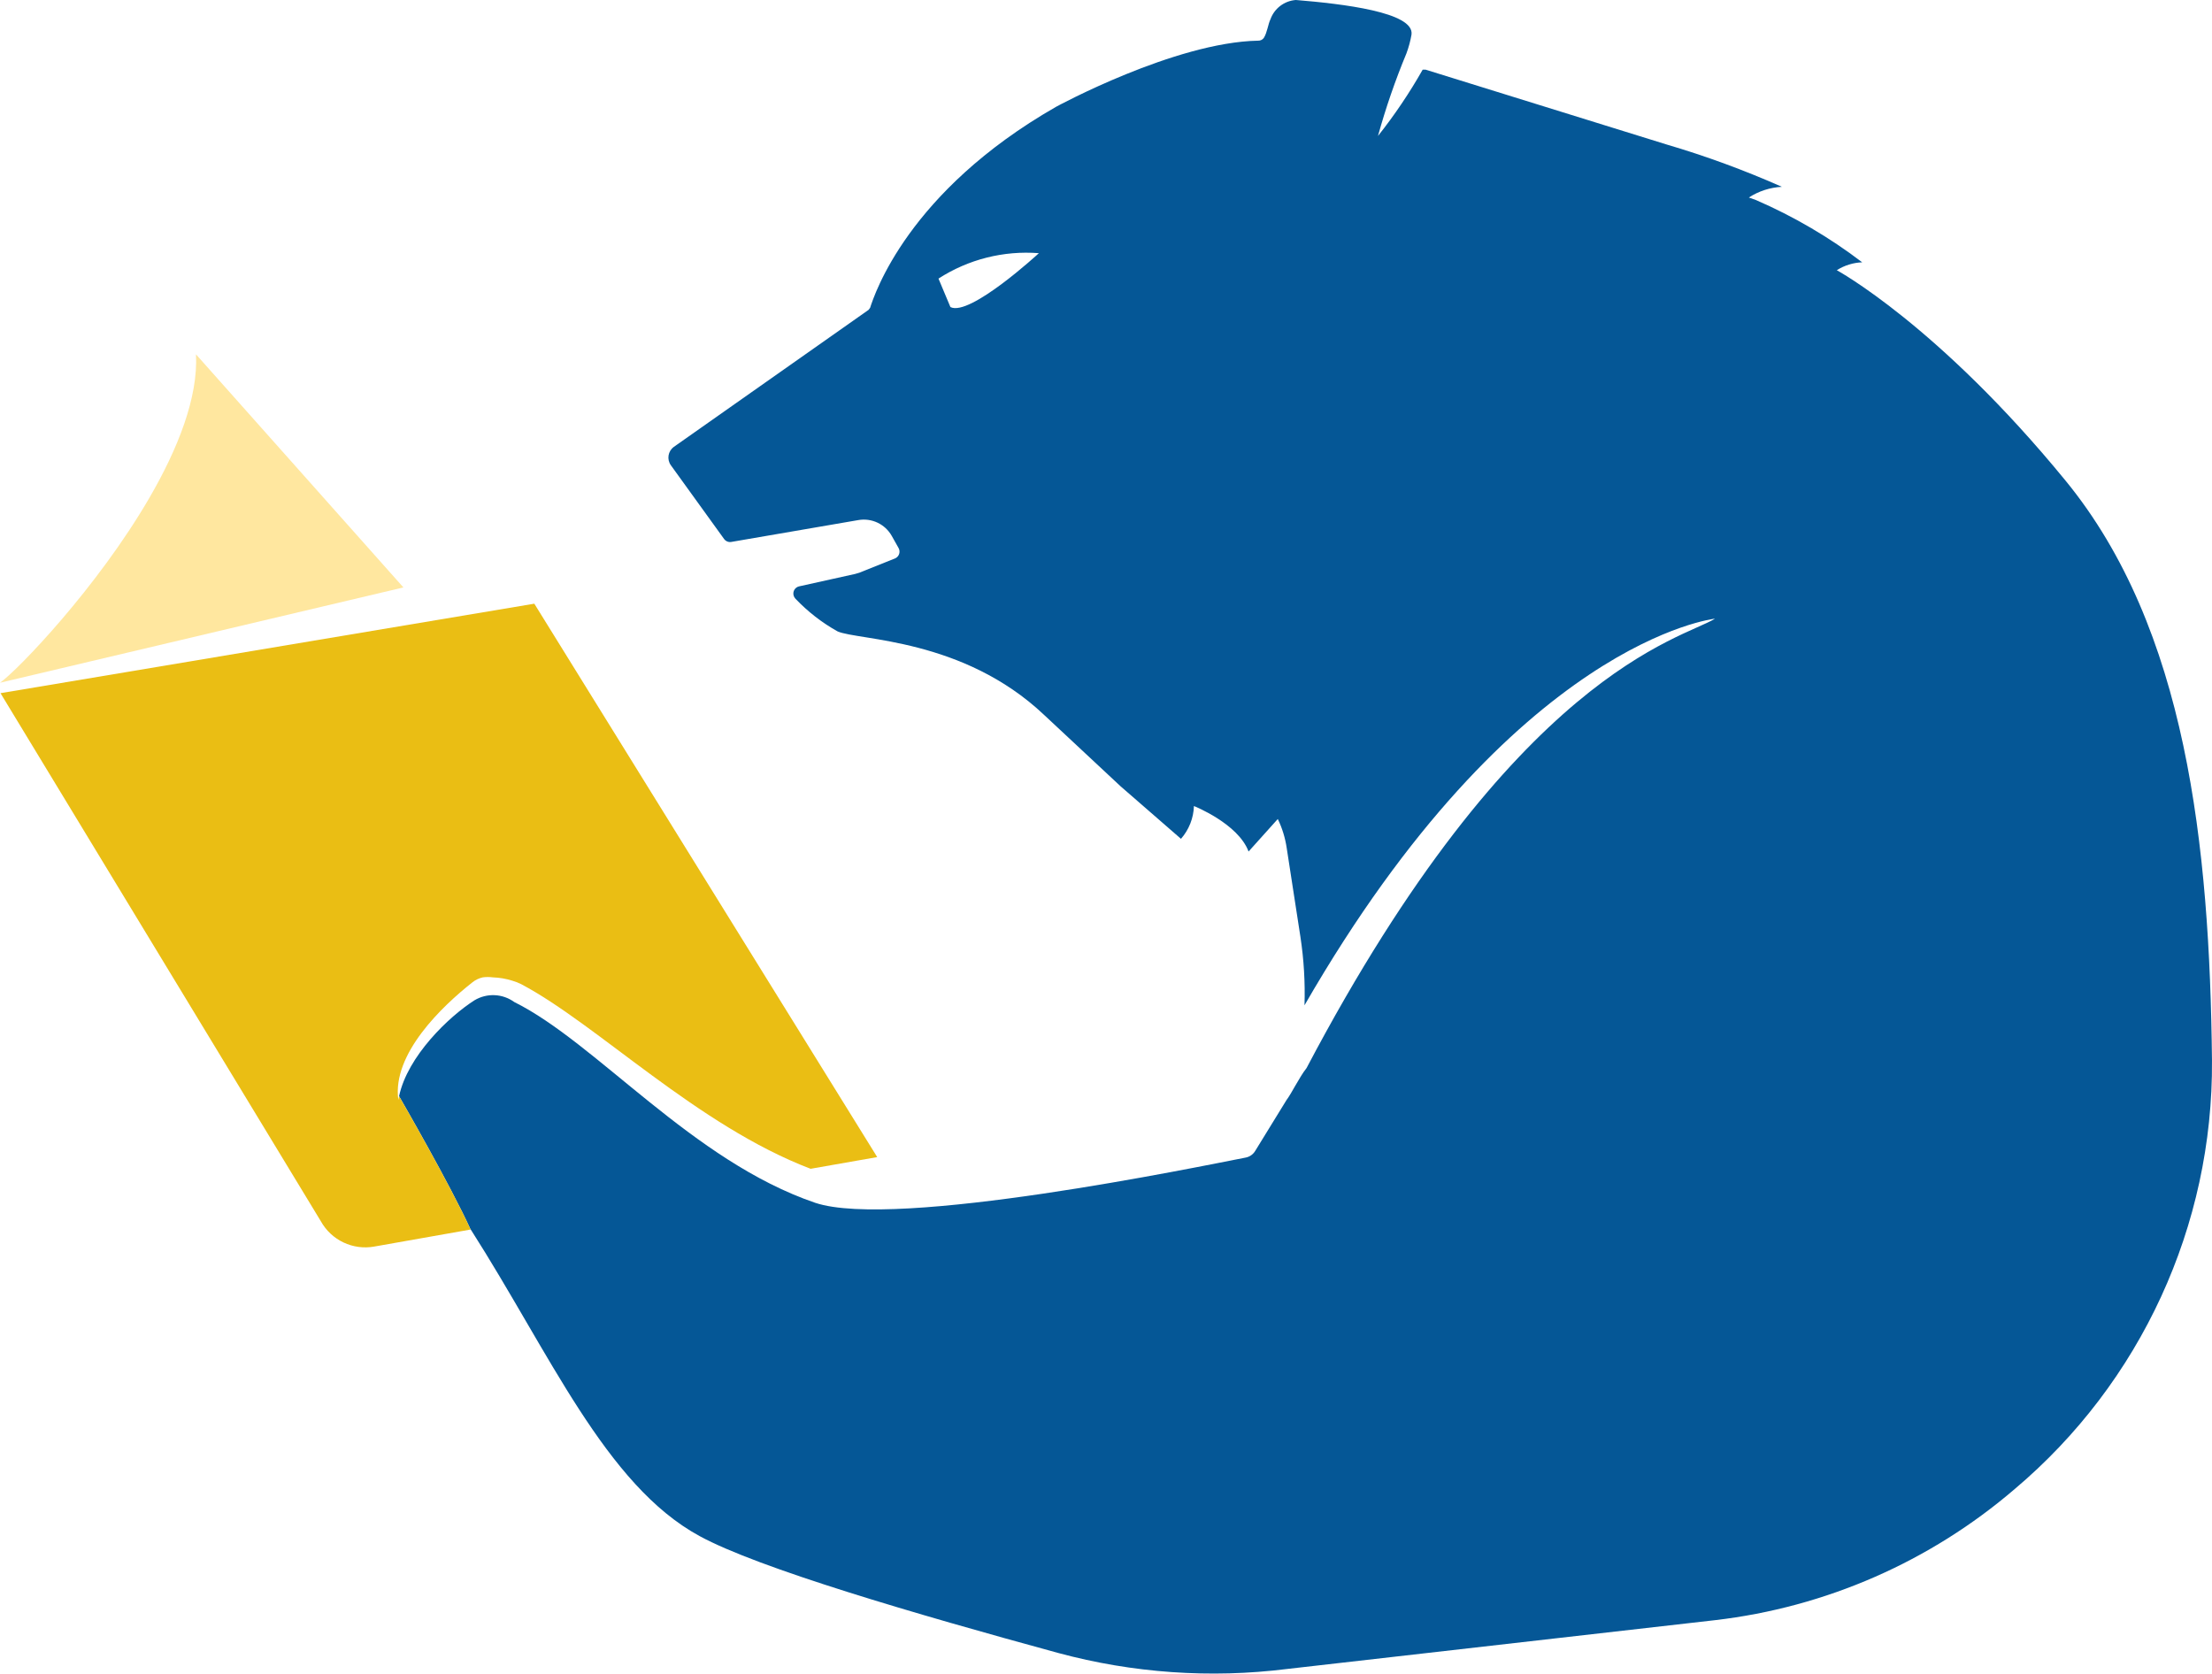 <svg version="1.1" id="图层_1" x="0px" y="0px" width="210px" height="158.887px" viewBox="0 0 210 158.887" enable-background="new 0 0 210 158.887" xml:space="preserve" xmlns="http://www.w3.org/2000/svg" xmlns:xlink="http://www.w3.org/1999/xlink" xmlns:xml="http://www.w3.org/XML/1998/namespace">
  <path fill="none" d="M89.096,26.449l1.134,2.702c1.834,0.941,8.398-5.115,8.398-5.115C95.272,23.775,91.924,24.623,89.096,26.449z"/>
  <path fill="#055796" d="M196.098,45.634c-12.064-14.744-21.719-19.981-21.719-19.981c0.725-0.46,1.557-0.718,2.413-0.749
	c-3.11-2.371-6.497-4.356-10.087-5.912l-0.676-0.241c0.938-0.606,2.021-0.957,3.137-1.015c-3.568-1.582-7.236-2.928-10.979-4.029
	l-22.854-7.096h-0.267c-1.25,2.207-2.67,4.313-4.246,6.299c0.738-2.667,1.642-5.287,2.703-7.843
	c0.215-0.579,0.377-1.177,0.481-1.785c0.289-2.125-6.563-2.921-10.979-3.283c-1.098,0.08-2.043,0.799-2.414,1.834
	c-0.217,0.435-0.313,1.278-0.627,1.762c-0.121,0.172-0.32,0.271-0.53,0.265c-7.938,0.146-19.185,6.274-19.185,6.274
	C86.176,18.198,83.015,27.97,82.604,29.225l-0.145,0.193L63.974,42.425c-0.555,0.402-0.684,1.176-0.29,1.738l5.068,7.021
	c0.159,0.208,0.418,0.312,0.676,0.266l12.066-2.075c1.264-0.218,2.528,0.38,3.162,1.496l0.651,1.157
	c0.189,0.338,0.072,0.766-0.265,0.954c-0.023,0.014-0.048,0.025-0.073,0.036l-3.379,1.353l-0.41,0.12l-5.333,1.182
	c-0.375,0.095-0.602,0.476-0.507,0.85c0.029,0.116,0.087,0.223,0.169,0.31c1.171,1.232,2.521,2.282,4.006,3.111
	c1.955,0.87,11.897,0.627,19.62,7.94l7.239,6.757l5.744,4.996c0.759-0.863,1.194-1.964,1.229-3.113c0,0,4.198,1.665,5.188,4.319
	l2.774-3.088c0.42,0.868,0.705,1.796,0.846,2.75l1.304,8.447c0.326,2.146,0.455,4.318,0.386,6.49
	c19.981-34.678,38.975-36.706,38.975-36.706c-3.187,1.955-18.992,5.092-38.781,42.666c-0.676,0.846-1.424,2.413-1.906,3.041
	l-2.969,4.826c-0.195,0.325-0.52,0.554-0.893,0.628c-4.369,0.845-33.254,6.854-40.88,4.295c-11.68-3.981-20.753-15.18-28.572-19.063
	c-1.109-0.803-2.589-0.869-3.765-0.168c-2.459,1.567-6.362,5.317-7.166,9.11c0.23,0.398,4.846,8.396,6.791,12.657l0.013-0.002
	c7.481,11.704,12.79,24.253,21.719,29.104c5.575,3.041,20.513,7.407,34.05,11.101c7.073,1.91,14.45,2.428,21.721,1.521l40.639-4.635
	c10.512-1.221,20.42-5.558,28.451-12.45c11.976-10.108,18.838-25.019,18.727-40.688C209.782,80.313,207.586,59.656,196.098,45.634z
	 M90.23,29.152l-1.134-2.702c2.828-1.827,6.176-2.675,9.532-2.413C98.628,24.037,92.064,30.093,90.23,29.152z" class="color c1"/>
  <path fill="#FFE79F" d="M32.218,48.937L18.606,33.641c0.213,4.104-1.72,8.963-4.42,13.617C9.232,55.793,1.687,63.632,0,64.819
	l38.298-9.049L32.218,48.937z" class="color c2"/>
  <path fill="#EABE14" d="M37.815,104.42c-0.604-4.368,4.175-8.904,7.022-11.148c0.288-0.235,0.627-0.399,0.99-0.481
	c0.32-0.043,0.645-0.043,0.965,0c0.623,0.02,1.24,0.125,1.834,0.313c0.3,0.084,0.591,0.197,0.869,0.339
	c7.24,3.837,16.7,13.417,27.462,17.521l6.323-1.11L50.726,57.314L0.048,65.809l30.406,50.124c1.003,1.814,3.053,2.785,5.092,2.412
	l9.133-1.614c-1.945-4.263-6.561-12.259-6.791-12.656C37.865,104.188,37.833,104.304,37.815,104.42z" class="color c3"/>
</svg>